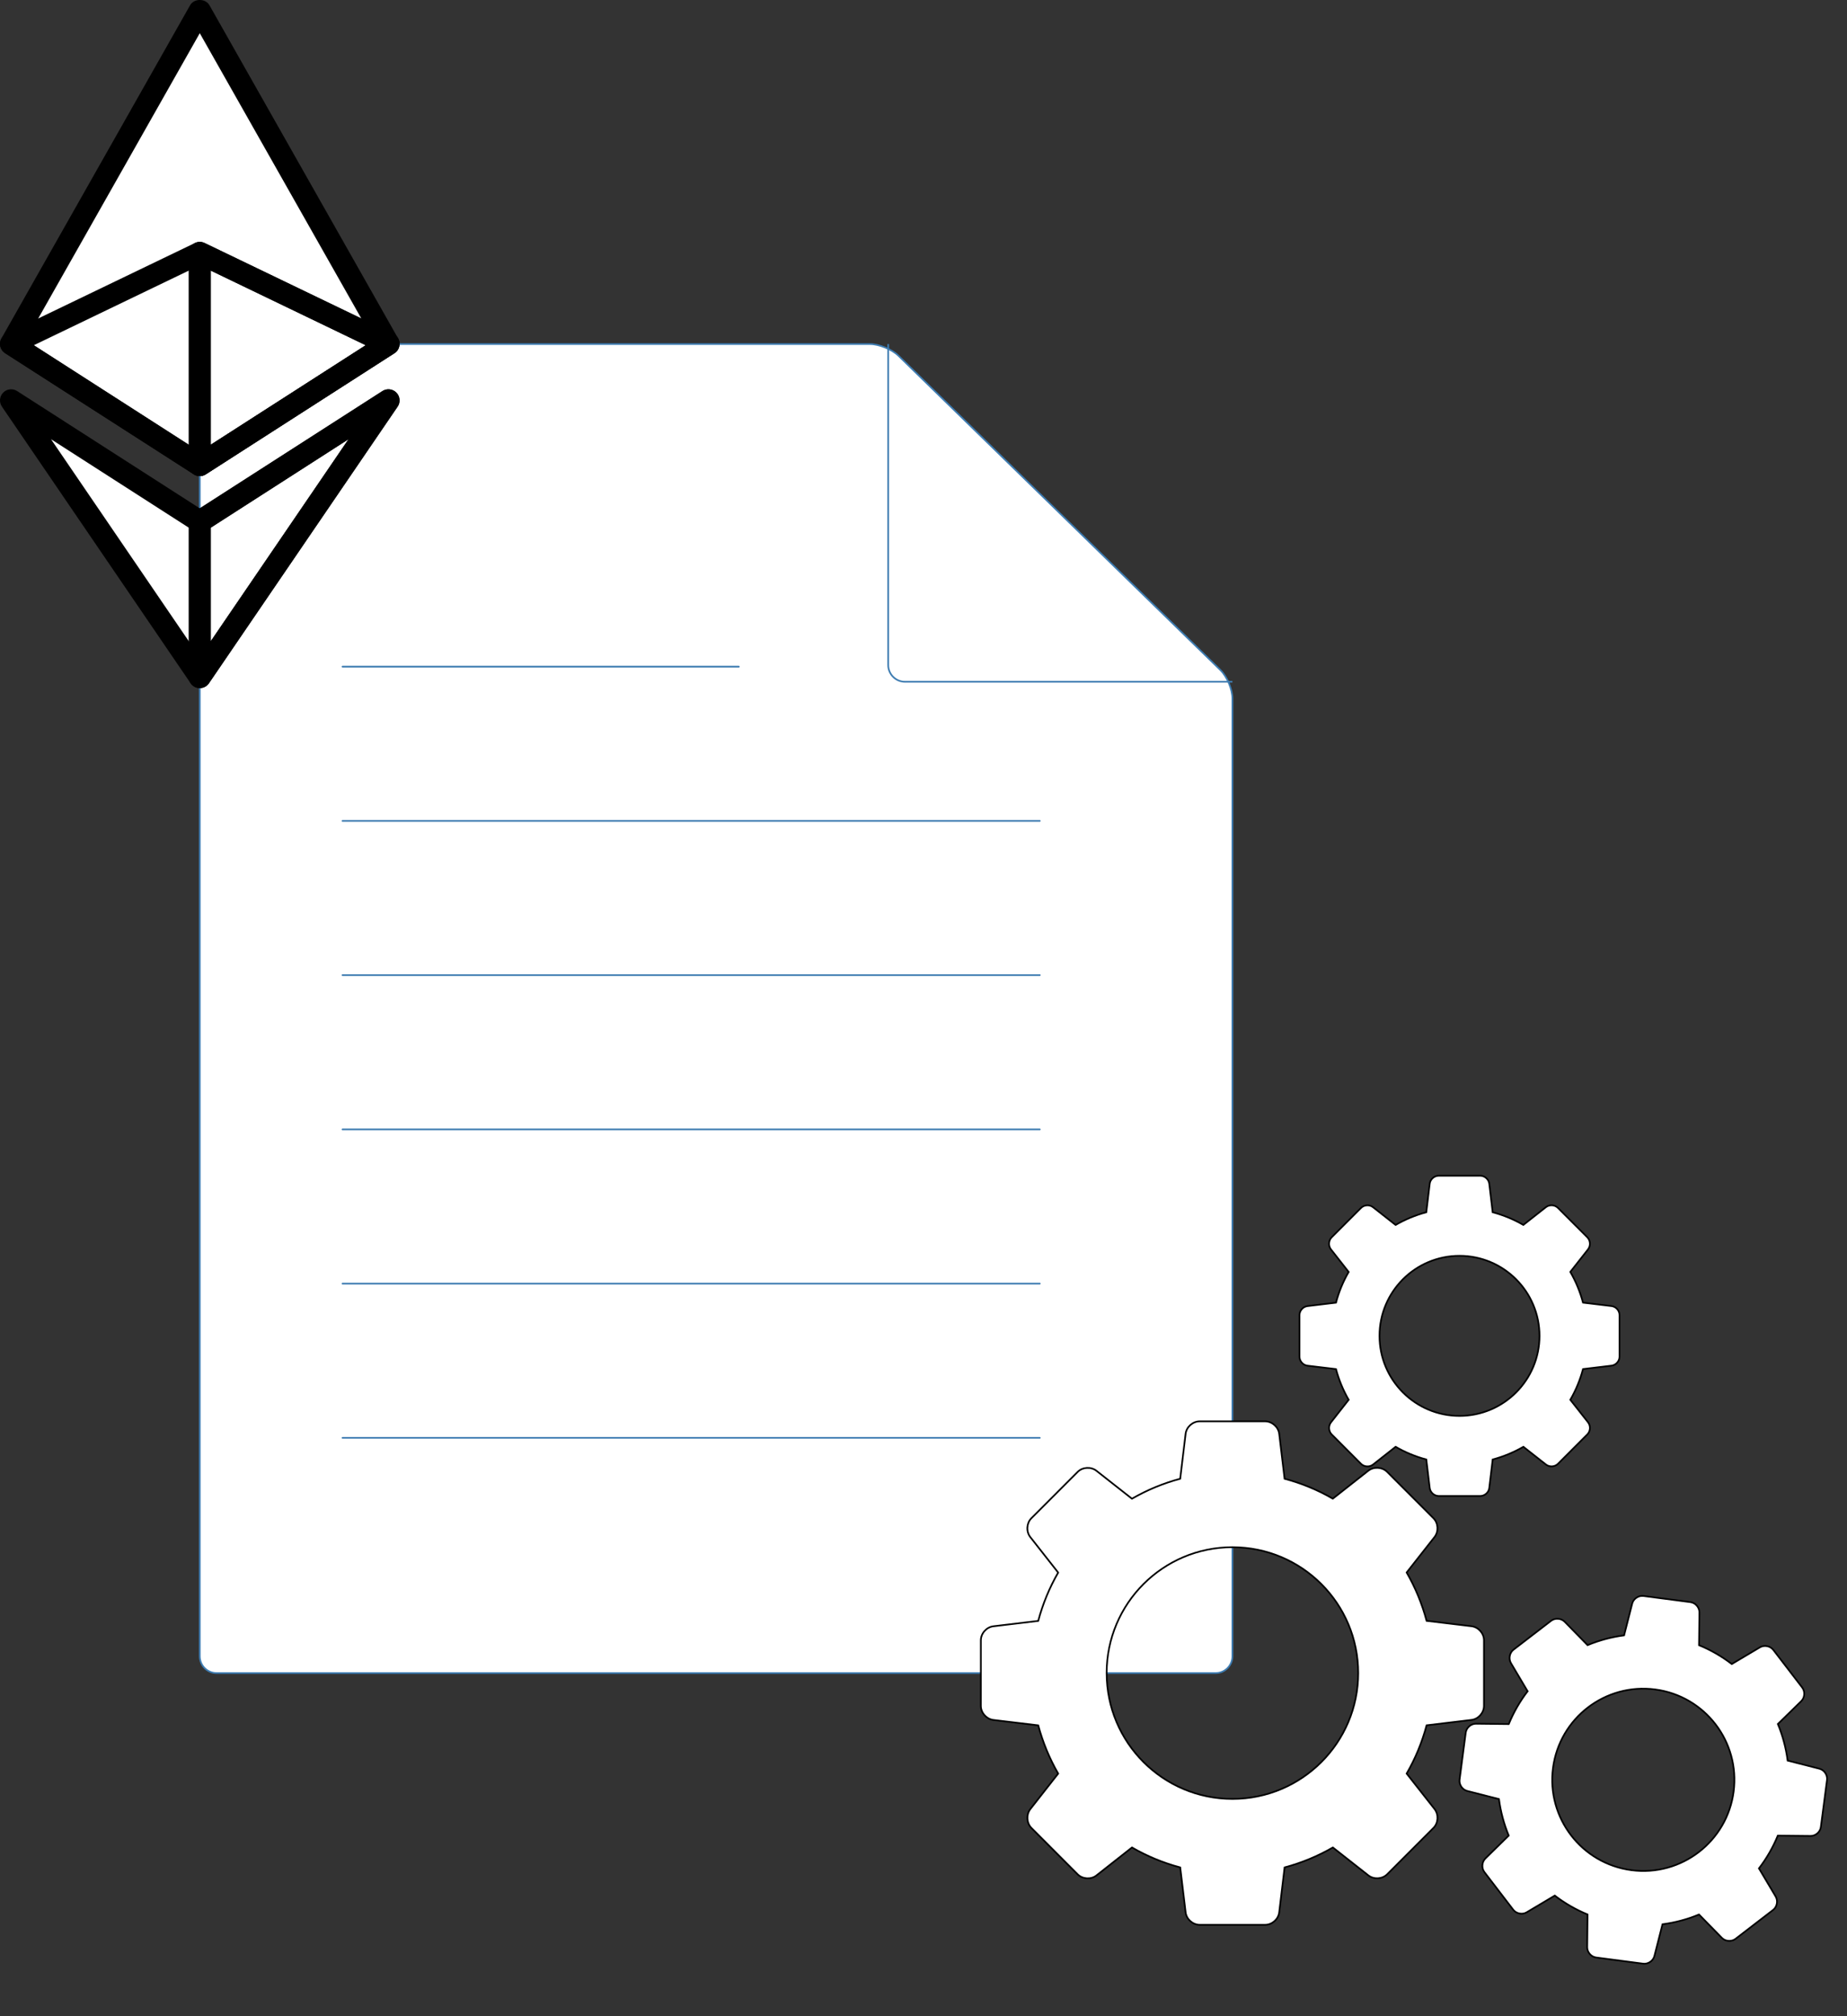 <?xml version="1.0" encoding="UTF-8" standalone="no"?>
<!-- Generator: Gravit.io -->
<svg xmlns="http://www.w3.org/2000/svg" xmlns:xlink="http://www.w3.org/1999/xlink" style="isolation:isolate" viewBox="0 0 1100 1200" >
<rect x="0" y="0" width="1100" height="1200" fill="#333333" stroke="none"/>
<g id="Contract">
	<path d=" M 118.977 214.778 L 118.977 985.778 C 118.977 991.297 123.458 995.778 128.977 995.778 L 723.977 995.778 C 729.496 995.778 733.977 991.297 733.977 985.778 L 733.977 415.778 C 733.977 410.259 730.77 402.649 726.82 398.794 L 535.134 211.762 C 531.184 207.907 523.496 204.778 517.977 204.778 L 128.977 204.778 C 123.458 204.778 118.977 209.259 118.977 214.778 Z " id="Path" fill="rgb(255,255,255)" Stroke-width="15" stroke="rgb(62,124,177)" stroke-linejoin="round" stroke-linecap="round" stroke-miterlimit="3"/>
	<path d=" M 528.977 204.778 L 528.977 395.778 C 528.977 401.297 533.458 405.778 538.977 405.778 L 733.977 405.778" id="Path" fill="none" Stroke-width="15" stroke="rgb(62,124,177)" stroke-linejoin="round" stroke-linecap="butt" stroke-miterlimit="3"/>
	<g id="Lines">
		<line x1="203.977" y1="396.778" x2="440.034" y2="396.778" id="Path" Stroke-width="15" stroke="rgb(62,124,177)" stroke-linejoin="miter" stroke-linecap="round" stroke-miterlimit="3"/>
		<line x1="203.977" y1="488.578" x2="619.263" y2="488.578" id="Path" Stroke-width="15" stroke="rgb(62,124,177)" stroke-linejoin="miter" stroke-linecap="round" stroke-miterlimit="3"/>
		<line x1="203.977" y1="580.378" x2="619.263" y2="580.378" id="Path" Stroke-width="15" stroke="rgb(62,124,177)" stroke-linejoin="miter" stroke-linecap="round" stroke-miterlimit="3"/>
		<line x1="203.977" y1="855.778" x2="619.263" y2="855.778" id="Path" Stroke-width="15" stroke="rgb(62,124,177)" stroke-linejoin="miter" stroke-linecap="round" stroke-miterlimit="3"/>
		<line x1="203.977" y1="763.978" x2="619.263" y2="763.978" id="Path" Stroke-width="15" stroke="rgb(62,124,177)" stroke-linejoin="miter" stroke-linecap="round" stroke-miterlimit="3"/>
		<line x1="203.977" y1="672.178" x2="619.263" y2="672.178" id="Path" Stroke-width="15" stroke="rgb(62,124,177)" stroke-linejoin="miter" stroke-linecap="round" stroke-miterlimit="3"/>
	</g>
</g>
<g id="gear">
	<g id="Group">
		<path d=" M 876.367 967.905 L 849.627 964.693 C 846.894 954.493 842.891 944.857 837.737 935.915 L 854.362 914.785 C 856.903 911.536 856.615 906.514 853.678 903.59 L 826.123 876.023 C 823.223 873.11 818.189 872.799 814.928 875.339 L 793.762 891.988 C 784.856 886.834 775.22 882.831 765.044 880.122 L 761.844 853.382 C 761.352 849.295 757.577 845.95 753.454 845.95 L 714.476 845.95 C 710.353 845.95 706.578 849.295 706.098 853.382 L 702.886 880.122 C 692.698 882.843 683.05 886.858 674.144 892 L 652.989 875.375 C 649.753 872.834 644.719 873.134 641.807 876.047 L 614.239 903.626 C 611.339 906.526 611.039 911.56 613.592 914.82 L 630.204 935.963 C 625.051 944.881 621.047 954.529 618.327 964.729 L 591.598 967.929 C 587.511 968.409 584.155 972.184 584.155 976.319 L 584.155 1015.297 C 584.155 1019.42 587.499 1023.171 591.598 1023.675 L 618.339 1026.887 C 621.071 1037.051 625.063 1046.687 630.216 1055.605 L 613.604 1076.772 C 611.075 1080.02 611.363 1085.042 614.287 1087.966 L 641.807 1115.545 C 644.719 1118.446 649.753 1118.77 652.989 1116.229 L 674.156 1099.568 C 683.074 1104.722 692.71 1108.738 702.898 1111.446 L 706.11 1138.175 C 706.601 1142.274 710.365 1145.606 714.488 1145.606 L 753.466 1145.606 C 757.601 1145.606 761.364 1142.274 761.844 1138.175 L 765.056 1111.446 C 775.256 1108.714 784.892 1104.71 793.798 1099.568 L 814.964 1116.193 C 818.213 1118.734 823.235 1118.434 826.147 1115.521 L 853.702 1087.942 C 856.627 1085.042 856.926 1080.008 854.374 1076.736 L 837.737 1055.593 C 842.903 1046.675 846.894 1037.039 849.627 1026.863 L 876.355 1023.651 C 880.454 1023.159 883.798 1019.42 883.798 1015.273 L 883.798 976.295 C 883.81 972.148 880.478 968.397 876.367 967.905 Z  M 733.989 1070.683 C 692.614 1070.683 659.078 1037.147 659.078 995.772 C 659.078 954.397 692.614 920.861 733.989 920.861 C 775.364 920.861 808.9 954.397 808.9 995.772 C 808.9 1037.147 775.376 1070.683 733.989 1070.683 Z " id="Compound Path" fill="rgb(255,255,255)" Stroke-width="15"  stroke="rgb(0,0,0)"/>
	</g>
</g>
<g id="gear">
	<g id="Group">
		<path d=" M 1083.55 1052.699 L 1064.651 1047.876 C 1063.649 1040.295 1061.681 1032.999 1058.822 1026.093 L 1072.748 1012.485 C 1074.878 1010.391 1075.144 1006.758 1073.311 1004.382 L 1056.119 981.994 C 1054.311 979.63 1050.725 978.932 1048.145 980.45 L 1031.379 990.412 C 1025.47 985.873 1018.927 982.091 1011.875 979.189 L 1012.094 959.687 C 1012.126 956.706 1009.73 953.949 1006.769 953.561 L 978.781 949.893 C 975.82 949.505 972.795 951.55 972.066 954.44 L 967.243 973.339 C 959.671 974.333 952.365 976.308 945.487 979.162 L 931.861 965.234 C 929.776 963.105 926.133 962.847 923.768 964.664 L 901.378 981.873 C 899.022 983.682 898.333 987.269 899.859 989.85 L 909.798 1006.595 C 905.258 1012.513 901.475 1019.065 898.562 1026.133 L 879.068 1025.915 C 876.088 1025.875 873.323 1028.27 872.934 1031.239 L 869.265 1059.227 C 868.877 1062.188 870.926 1065.196 873.822 1065.943 L 892.72 1070.766 C 893.726 1078.322 895.685 1085.617 898.546 1092.505 L 884.626 1106.141 C 882.504 1108.235 882.238 1111.868 884.063 1114.243 L 901.227 1136.637 C 903.046 1138.994 906.63 1139.7 909.193 1138.18 L 925.959 1128.209 C 931.878 1132.749 938.419 1136.539 945.48 1139.443 L 945.271 1158.938 C 945.238 1161.927 947.627 1164.674 950.587 1165.062 L 978.575 1168.73 C 981.544 1169.12 984.56 1167.081 985.29 1164.183 L 990.112 1145.293 C 997.694 1144.291 1004.99 1142.323 1011.868 1139.469 L 1025.503 1153.398 C 1027.596 1155.529 1031.23 1155.786 1033.596 1153.969 L 1055.977 1136.759 C 1058.35 1134.952 1059.039 1131.365 1057.514 1128.775 L 1047.558 1112.028 C 1052.107 1106.111 1055.88 1099.567 1058.8 1092.517 L 1078.294 1092.726 C 1081.284 1092.759 1084.037 1090.389 1084.427 1087.411 L 1088.096 1059.423 C 1088.495 1056.446 1086.455 1053.439 1083.55 1052.699 Z  M 971.641 1113.099 C 941.932 1109.205 921.008 1081.968 924.902 1052.259 C 928.796 1022.549 956.033 1001.625 985.742 1005.519 C 1015.451 1009.413 1036.375 1036.65 1032.481 1066.359 C 1028.587 1096.069 1001.359 1116.994 971.641 1113.099 Z " id="Compound Path" Stroke-width="15" stroke="rgb(0,0,0)" fill="rgb(255,255,255)"/>
	</g>
</g>
<g id="gear">
	<g id="Group">
		<path d=" M 959.787 777.348 L 942.778 775.305 C 941.04 768.817 938.494 762.688 935.216 757.001 L 945.79 743.56 C 947.406 741.494 947.223 738.3 945.355 736.44 L 927.828 718.906 C 925.984 717.053 922.782 716.855 920.708 718.471 L 907.245 729.06 C 901.58 725.782 895.451 723.236 888.979 721.513 L 886.943 704.505 C 886.631 701.905 884.229 699.778 881.607 699.778 L 856.815 699.778 C 854.192 699.778 851.791 701.905 851.486 704.505 L 849.443 721.513 C 842.963 723.243 836.826 725.797 831.161 729.068 L 817.706 718.494 C 815.647 716.878 812.445 717.068 810.593 718.921 L 793.059 736.463 C 791.214 738.308 791.023 741.51 792.647 743.583 L 803.213 757.031 C 799.935 762.703 797.389 768.84 795.658 775.328 L 778.658 777.363 C 776.058 777.668 773.923 780.07 773.923 782.7 L 773.923 807.492 C 773.923 810.114 776.05 812.501 778.658 812.821 L 795.666 814.864 C 797.404 821.329 799.943 827.458 803.221 833.13 L 792.655 846.593 C 791.046 848.659 791.229 851.853 793.089 853.714 L 810.593 871.256 C 812.445 873.1 815.647 873.306 817.706 871.69 L 831.169 861.093 C 836.841 864.371 842.97 866.925 849.45 868.648 L 851.493 885.649 C 851.806 888.256 854.2 890.376 856.822 890.376 L 881.614 890.376 C 884.244 890.376 886.638 888.256 886.943 885.649 L 888.986 868.648 C 895.474 866.91 901.603 864.364 907.268 861.093 L 920.731 871.667 C 922.797 873.283 925.991 873.093 927.844 871.24 L 945.37 853.698 C 947.231 851.853 947.421 848.652 945.797 846.57 L 935.216 833.122 C 938.501 827.45 941.04 821.321 942.778 814.849 L 959.779 812.805 C 962.386 812.493 964.513 810.114 964.513 807.477 L 964.513 782.685 C 964.521 780.047 962.401 777.661 959.787 777.348 Z  M 869.226 842.72 C 842.909 842.72 821.578 821.39 821.578 795.073 C 821.578 768.756 842.909 747.426 869.226 747.426 C 895.543 747.426 916.873 768.756 916.873 795.073 C 916.873 821.39 895.55 842.72 869.226 842.72 Z " id="Compound Path" Stroke-width="15" stroke="rgb(0,0,0)" fill="rgb(255,255,255)"/>
	</g>
</g>
<g id="icons8-ethereum">
		<path d=" M 118.977 283.37 C 117.734 283.37 116.498 283.019 115.408 282.325 L 3.042 210.22 C 0.087 208.323 -0.871 204.449 0.861 201.396 L 113.226 3.103 C 115.573 -1.034 122.381 -1.034 124.727 3.103 L 237.093 201.396 C 238.825 204.449 237.866 208.323 234.912 210.22 L 122.546 282.325 C 121.462 283.019 120.22 283.37 118.977 283.37 Z " id="Path" fill="rgb(0,0,0)"/>
		<path d=" M 15.442 202.466 L 118.977 268.907 L 222.505 202.473 L 118.977 19.766 L 15.442 202.466 Z " id="Path" fill="rgb(255,255,255)"/>
		<path d=" M 118.977 409.556 C 116.789 409.556 114.747 408.479 113.517 406.668 L 1.152 242.026 C -0.62 239.428 -0.316 235.945 1.872 233.691 C 4.067 231.443 7.537 231.047 10.181 232.732 L 118.977 302.558 L 227.773 232.746 C 230.411 231.047 233.894 231.45 236.082 233.704 C 238.276 235.958 238.574 239.441 236.802 242.039 L 124.437 406.681 C 123.207 408.479 121.158 409.556 118.977 409.556 Z " id="Path" fill="rgb(0,0,0)"/>
		<path d=" M 30.387 261.412 L 118.977 391.221 L 207.567 261.412 L 122.546 315.975 C 120.378 317.377 117.589 317.37 115.408 315.975 L 30.387 261.412 Z " id="Path" fill="rgb(255,255,255)"/>
		<path d=" M 118.977 409.556 C 118.329 409.556 117.668 409.457 117.027 409.259 C 114.258 408.406 112.367 405.841 112.367 402.946 L 112.367 310.41 C 112.367 308.156 113.511 306.067 115.408 304.845 L 227.773 232.739 C 230.411 231.04 233.894 231.443 236.082 233.697 C 238.276 235.951 238.574 239.435 236.802 242.032 L 124.437 406.674 C 123.181 408.512 121.118 409.556 118.977 409.556 Z  M 125.587 314.026 L 125.587 381.537 L 207.567 261.412 L 125.587 314.026 Z  M 118.977 283.37 C 117.734 283.37 116.498 283.019 115.408 282.325 L 3.042 210.22 C 1.026 208.924 -0.131 206.644 0.015 204.251 C 0.16 201.865 1.588 199.736 3.743 198.699 L 116.108 144.618 C 117.919 143.745 120.034 143.745 121.839 144.618 L 234.205 198.699 C 236.359 199.736 237.787 201.865 237.932 204.251 C 238.078 206.644 236.921 208.924 234.905 210.22 L 122.54 282.325 C 121.462 283.019 120.22 283.37 118.977 283.37 Z  M 20.135 205.48 L 118.977 268.907 L 217.819 205.48 L 118.977 157.91 L 20.135 205.48 Z " id="Compound Path" fill="rgb(0,0,0)"/>
		<path d=" M 118.977 283.37 C 117.886 283.37 116.796 283.099 115.811 282.563 C 113.689 281.4 112.367 279.172 112.367 276.76 L 112.367 150.573 C 112.367 148.299 113.537 146.184 115.461 144.975 C 117.384 143.765 119.783 143.62 121.846 144.618 L 234.211 198.699 C 236.366 199.736 237.794 201.865 237.939 204.251 C 238.084 206.644 236.928 208.924 234.912 210.22 L 122.546 282.325 C 121.462 283.019 120.22 283.37 118.977 283.37 Z  M 125.587 161.089 L 125.587 264.664 L 217.819 205.48 L 125.587 161.089 Z " id="Compound Path" fill="rgb(0,0,0)"/>
</g>
</svg>